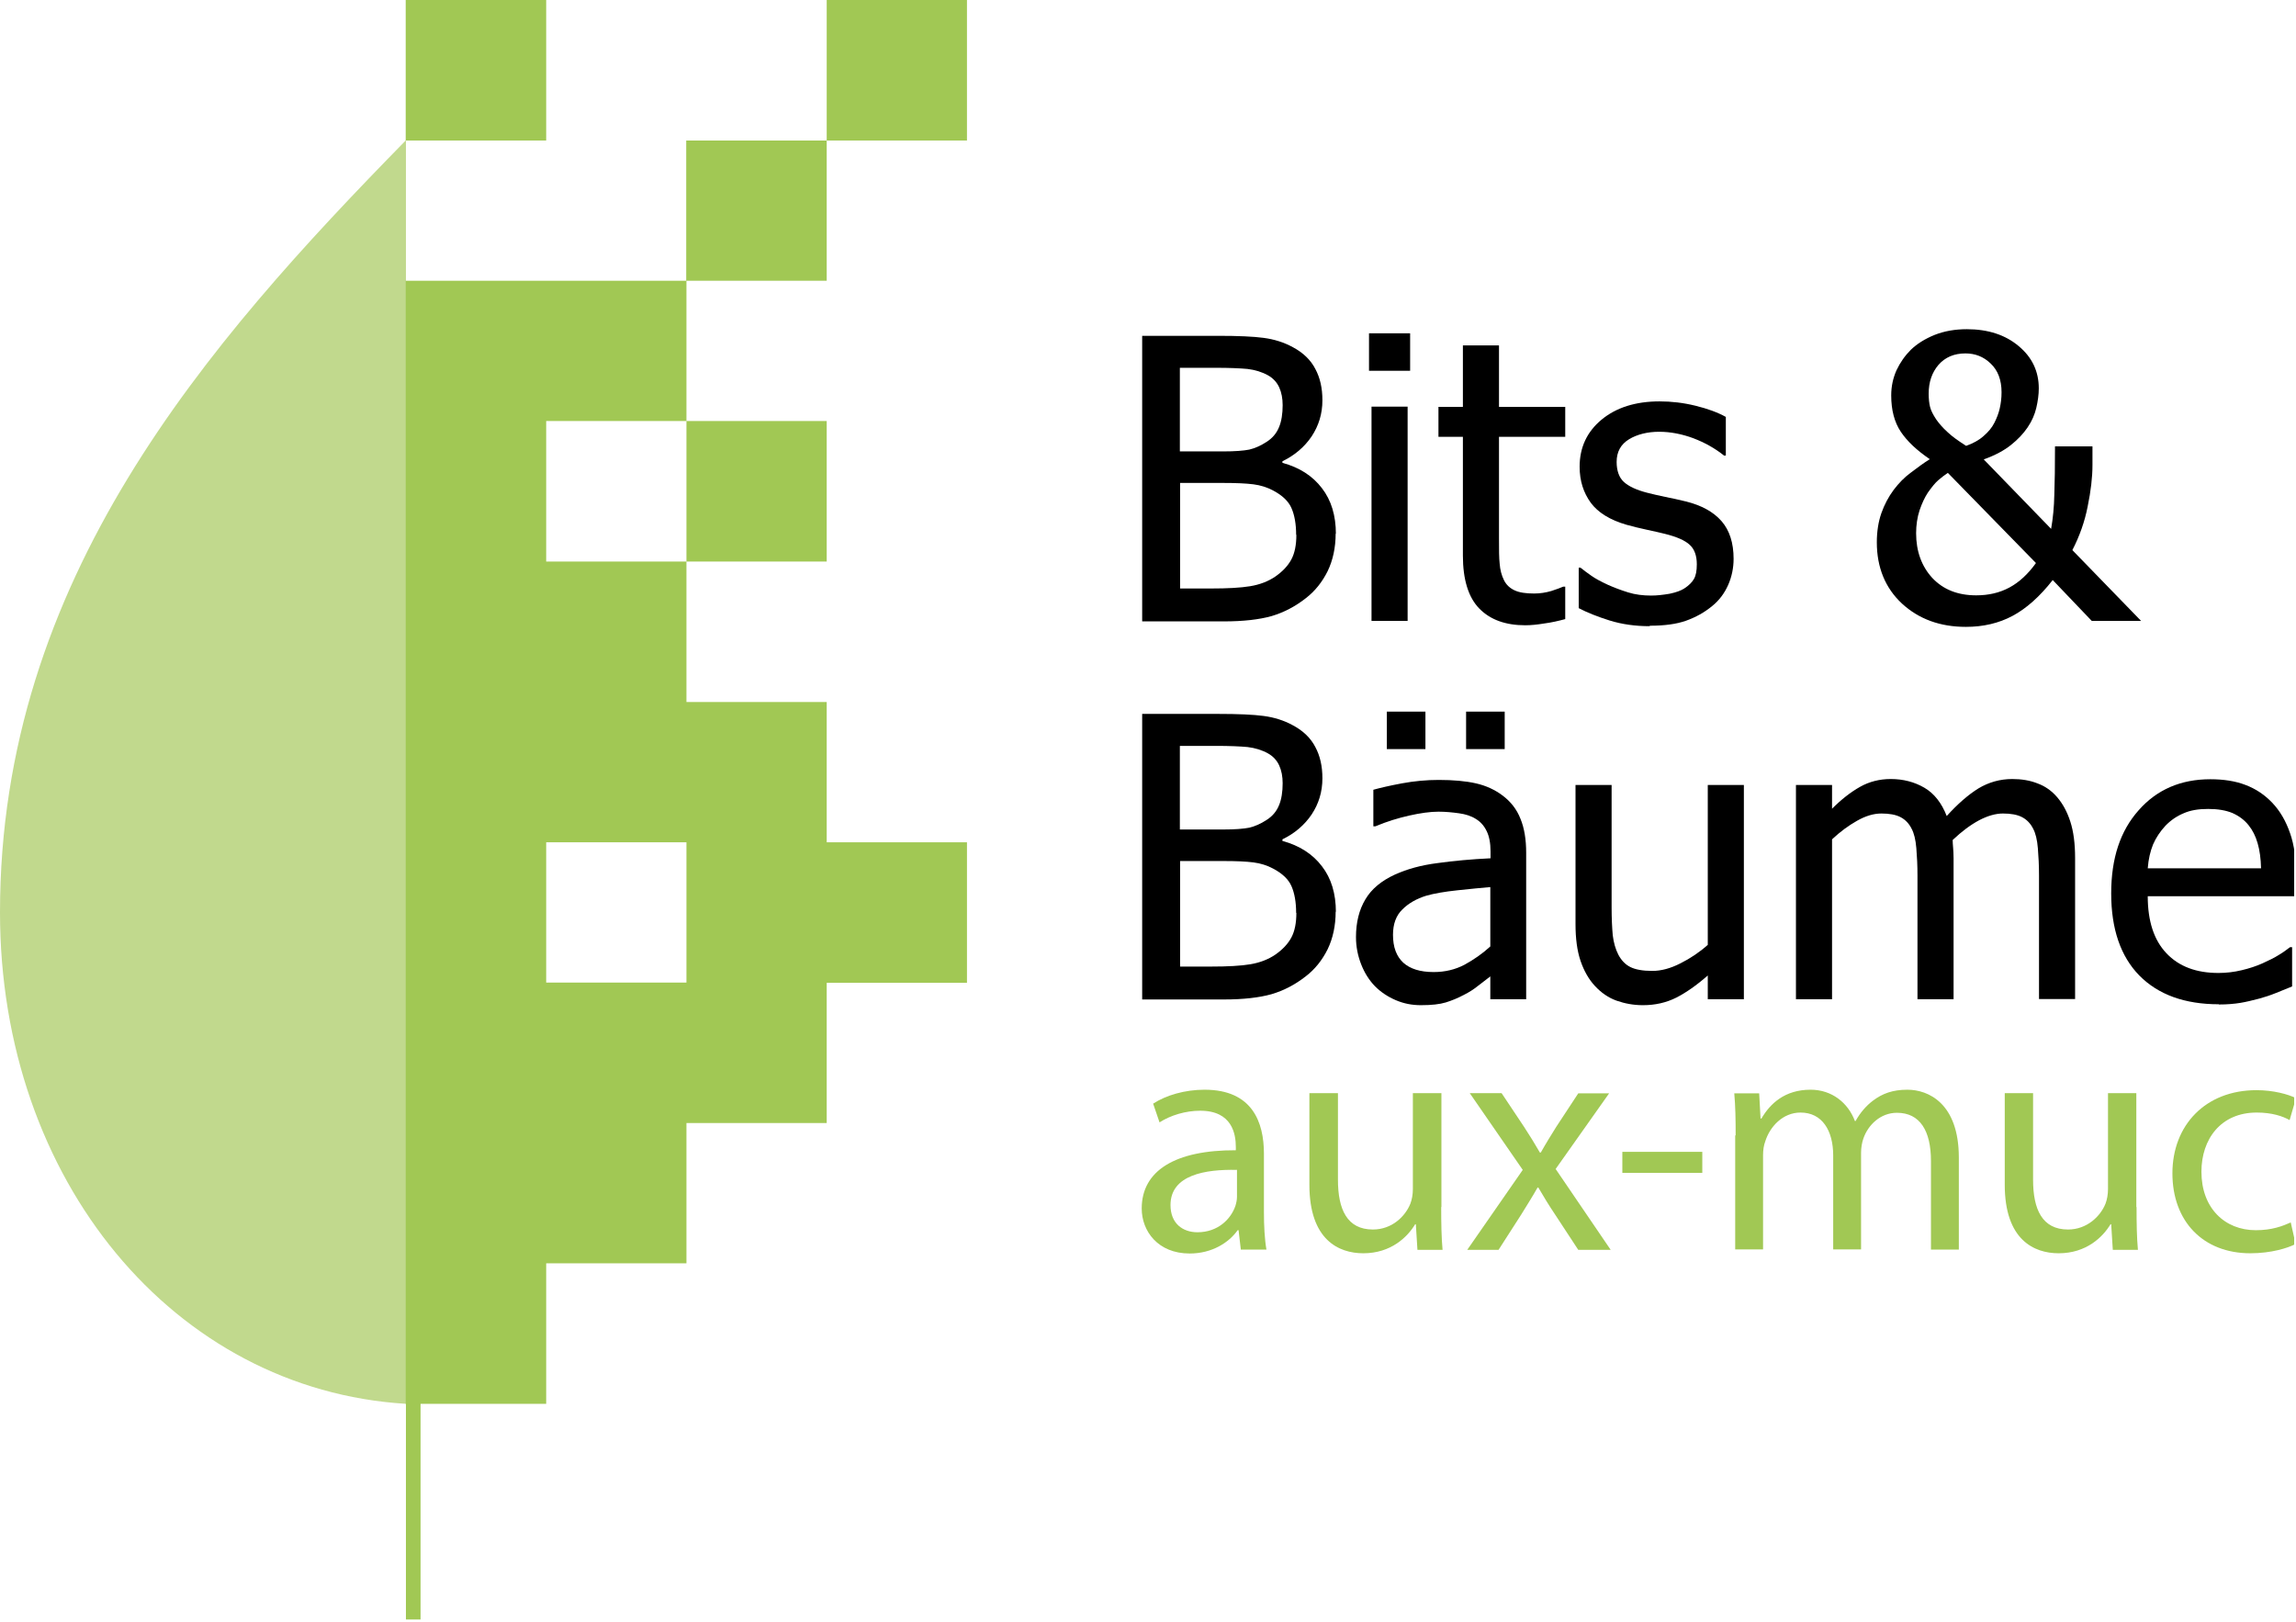 <?xml version="1.0" encoding="UTF-8"?>
<svg id="Ebene_1" data-name="Ebene 1" xmlns="http://www.w3.org/2000/svg" xmlns:xlink="http://www.w3.org/1999/xlink" viewBox="0 0 100.51 71">
  <defs>
    <style>
      .cls-1 {
        fill: #a1c854;
      }

      .cls-2 {
        fill: #c1d98d;
      }

      .cls-3 {
        clip-path: url(#clippath);
      }

      .cls-4 {
        fill: none;
      }
    </style>
    <clipPath id="clippath">
      <rect class="cls-4" width="100.43" height="70.89"/>
    </clipPath>
  </defs>
  <g class="cls-3">
    <g>
      <path class="cls-1" d="m18.41,60.44h-.64v10.56h.64v-10.56Z"/>
      <path class="cls-2" d="m17.77,61.45C7.63,60.83,0,51.67,0,39.94,0,25.37,9,15.09,17.77,6.14v55.3Z"/>
      <path class="cls-1" d="m23.91,36.87h6.14v6.14h-6.14v-6.14Zm-6.15-24.58v49.16h6.15v-6.15h6.14v-6.14h6.14v-6.14h6.14v-6.15h-6.14v-6.14h-6.14v-6.15h-6.14v-6.15h6.14v6.15h6.14v-6.15h-6.14v-6.14h-12.29Zm12.29,0h6.14v-6.14h-6.15v6.14Zm-12.29-6.14h6.15V0h-6.15v6.14Zm18.43,0h6.14V0h-6.14v6.14Z"/>
      <path d="m58.47,23.35c0,.62-.12,1.17-.35,1.65-.24.48-.55.87-.95,1.18-.47.37-.97.63-1.51.79-.54.15-1.23.23-2.08.23h-3.58v-12.5h3.32c.89,0,1.56.03,2,.09.45.06.88.19,1.28.41.45.24.78.56.98.95.21.39.31.84.31,1.37,0,.59-.16,1.11-.47,1.58-.31.46-.74.83-1.28,1.09v.07c.74.2,1.32.57,1.73,1.11.41.53.61,1.2.61,2Zm-2.32-5.61c0-.3-.05-.56-.15-.78-.1-.22-.26-.4-.49-.53-.27-.15-.57-.24-.9-.28-.33-.03-.79-.05-1.37-.05h-1.59v3.66h1.89c.52,0,.9-.03,1.15-.08.25-.06.5-.17.76-.34.25-.16.43-.37.54-.64.11-.26.16-.59.16-.97Zm.59,5.67c0-.47-.07-.86-.2-1.16-.13-.31-.41-.57-.81-.78-.26-.14-.55-.23-.86-.27-.31-.04-.75-.06-1.32-.06h-1.89v4.62h1.35c.73,0,1.3-.03,1.72-.1.42-.07.79-.21,1.11-.43.31-.22.54-.46.69-.74.15-.28.22-.64.22-1.08Z"/>
      <path d="m61.62,27.18h-1.58v-9.38h1.58v9.38Zm.11-10.95h-1.8v-1.64h1.8v1.64Z"/>
      <path d="m66.77,27.37c-.86,0-1.53-.24-2.01-.73-.48-.49-.72-1.27-.72-2.32v-5.2h-1.07v-1.31h1.07v-2.69h1.58v2.69h2.9v1.31h-2.9v4.46c0,.48,0,.84.03,1.1.02.26.08.5.19.72.1.2.25.34.46.44.21.1.5.14.86.14.26,0,.51-.04.75-.11.24-.08.41-.14.52-.19h.09v1.42c-.3.08-.6.15-.91.19-.3.05-.58.08-.84.08Z"/>
      <path d="m72.22,27.41c-.63,0-1.21-.08-1.76-.25-.54-.17-.99-.35-1.35-.54v-1.77h.08c.13.11.29.22.47.35.18.13.43.26.73.4.27.12.56.23.88.33.32.1.66.14,1.01.14.25,0,.52-.03.81-.08.29-.06.5-.14.64-.23.2-.13.34-.27.42-.41.09-.15.13-.36.13-.65,0-.37-.1-.66-.31-.85-.2-.19-.56-.35-1.08-.48-.2-.05-.46-.11-.79-.18-.32-.07-.62-.14-.9-.22-.72-.21-1.24-.53-1.56-.96-.32-.44-.49-.96-.49-1.58,0-.84.32-1.53.96-2.06.64-.53,1.49-.8,2.54-.8.52,0,1.04.06,1.57.19.53.13.97.29,1.33.49v1.69h-.08c-.4-.32-.85-.57-1.35-.76-.49-.18-.99-.28-1.49-.28s-.96.11-1.32.33-.54.55-.54.99c0,.39.11.69.32.88.21.19.55.35,1.02.47.23.06.5.12.78.18.29.06.6.12.91.2.69.17,1.21.46,1.56.86.35.4.53.95.53,1.65,0,.4-.08.79-.24,1.15-.16.36-.39.67-.7.92-.34.28-.72.49-1.14.64-.42.15-.95.22-1.59.22Z"/>
      <path d="m93.72,27.18h-2.15l-1.71-1.79c-.57.73-1.16,1.25-1.76,1.57-.6.32-1.28.48-2.04.48-1.13,0-2.06-.34-2.8-1.02-.73-.68-1.1-1.58-1.1-2.68,0-.48.07-.91.2-1.28.13-.37.31-.71.54-1.02.22-.29.47-.55.76-.76.29-.22.56-.42.82-.58-.56-.38-.99-.78-1.27-1.2-.28-.42-.42-.95-.42-1.59,0-.4.08-.76.23-1.1.16-.34.37-.64.63-.9.27-.26.62-.48,1.04-.65.43-.17.9-.25,1.41-.25.93,0,1.69.25,2.27.74.59.49.88,1.11.88,1.85,0,.27-.04.56-.11.86-.07.29-.19.57-.38.85s-.43.53-.73.77c-.3.24-.69.45-1.19.63l2.95,3.04c.08-.46.13-.96.14-1.49.02-.54.03-1.25.03-2.12h1.64v.81c0,.54-.07,1.14-.21,1.82-.13.67-.36,1.31-.67,1.91l3,3.09Zm-4.59-2.53l-3.86-3.95c-.14.09-.28.2-.42.32-.14.12-.29.31-.46.55-.13.2-.25.45-.36.77-.1.31-.15.65-.15,1,0,.79.24,1.45.71,1.96.48.51,1.12.76,1.92.76.54,0,1.02-.11,1.45-.34.43-.23.82-.59,1.17-1.08Zm-3.07-5.13c.31-.11.57-.25.77-.43.21-.18.37-.37.48-.59.1-.2.18-.4.23-.62.05-.22.08-.45.08-.71,0-.54-.16-.96-.48-1.26-.31-.3-.68-.44-1.1-.44-.5,0-.89.17-1.18.5-.29.34-.43.76-.43,1.26,0,.22.02.42.06.58.04.16.13.34.27.55.12.17.28.36.49.55.21.2.48.39.81.6Z"/>
      <path d="m58.47,39.9c0,.62-.12,1.17-.35,1.65-.24.48-.55.87-.95,1.18-.47.37-.97.63-1.51.79-.54.15-1.23.23-2.08.23h-3.58v-12.5h3.32c.89,0,1.56.03,2,.09.45.06.88.19,1.28.41.45.24.78.56.98.95.21.39.31.84.31,1.37,0,.59-.16,1.11-.47,1.58-.31.46-.74.83-1.28,1.09v.07c.74.2,1.32.57,1.73,1.11.41.53.61,1.2.61,2Zm-2.32-5.61c0-.3-.05-.56-.15-.78-.1-.22-.26-.4-.49-.53-.27-.15-.57-.24-.9-.28-.33-.03-.79-.05-1.37-.05h-1.59v3.66h1.89c.52,0,.9-.03,1.15-.08.25-.06.5-.17.76-.34.25-.16.43-.37.54-.64.11-.26.16-.59.16-.97Zm.59,5.67c0-.47-.07-.86-.2-1.16-.13-.31-.41-.57-.81-.78-.26-.14-.55-.23-.86-.27-.31-.04-.75-.06-1.32-.06h-1.89v4.62h1.35c.73,0,1.3-.03,1.72-.1.42-.07.79-.21,1.11-.43.31-.22.54-.46.69-.74.15-.28.22-.64.22-1.08Z"/>
      <path d="m65.24,41.43v-2.6c-.37.03-.85.08-1.43.14-.57.06-1.03.14-1.38.24-.42.13-.77.33-1.04.6-.27.26-.41.63-.41,1.11,0,.54.15.94.45,1.22.3.27.74.41,1.33.41.5,0,.95-.11,1.35-.32.4-.22.78-.48,1.13-.8Zm0,1.31c-.13.1-.3.23-.52.4-.21.17-.42.3-.62.4-.28.15-.55.26-.81.34-.26.08-.62.12-1.09.12-.39,0-.75-.07-1.1-.22-.35-.15-.65-.35-.91-.61-.25-.26-.45-.57-.6-.95-.15-.38-.23-.78-.23-1.2,0-.65.14-1.2.41-1.65.27-.46.71-.82,1.3-1.09.53-.24,1.15-.41,1.86-.5.72-.1,1.49-.17,2.32-.21v-.3c0-.37-.06-.67-.17-.89-.11-.23-.27-.41-.47-.53-.2-.13-.45-.21-.74-.25-.29-.04-.59-.07-.9-.07-.36,0-.79.06-1.28.17-.49.11-.98.26-1.48.47h-.09v-1.6c.29-.08.71-.18,1.25-.28.54-.1,1.08-.15,1.61-.15.64,0,1.19.05,1.63.15.44.1.84.28,1.19.55.34.26.6.59.76,1,.17.41.25.91.25,1.49v6.41h-1.57v-1Zm.63-9.95h-1.69v-1.64h1.69v1.64Zm-3.47,0h-1.69v-1.64h1.69v1.64Z"/>
      <path d="m76.34,43.74h-1.58v-1.04c-.49.43-.95.75-1.38.97-.44.22-.92.33-1.46.33-.41,0-.79-.07-1.16-.2-.36-.13-.67-.35-.94-.64-.27-.29-.48-.66-.63-1.1-.15-.44-.22-.98-.22-1.61v-6.09h1.58v5.34c0,.5.02.91.05,1.24.04.32.12.61.25.86.13.24.3.42.52.53.22.11.54.17.96.17.39,0,.8-.11,1.23-.33.44-.22.84-.49,1.2-.81v-7h1.58v9.38Z"/>
      <path d="m89.26,43.74v-5.42c0-.43-.02-.83-.05-1.19-.03-.37-.1-.66-.21-.86-.11-.22-.27-.39-.48-.5-.21-.11-.49-.16-.84-.16-.32,0-.67.1-1.05.3-.37.2-.75.48-1.15.86,0,.1.01.21.02.34.01.13.02.28.02.46v6.17h-1.58v-5.42c0-.43-.02-.83-.05-1.19-.03-.37-.1-.66-.21-.86-.11-.22-.27-.39-.48-.5-.21-.11-.49-.16-.84-.16s-.7.11-1.07.32c-.37.21-.74.48-1.09.81v7h-1.58v-9.38h1.58v1.04c.41-.41.82-.73,1.23-.96.41-.23.86-.34,1.34-.34.55,0,1.04.13,1.47.38.43.25.76.67.98,1.24.48-.53.94-.93,1.39-1.21.45-.27.95-.41,1.48-.41.4,0,.77.06,1.1.19.33.12.62.32.86.6.25.29.44.64.58,1.07.14.43.21.96.21,1.6v6.17h-1.58Z"/>
      <path d="m97.13,43.96c-1.49,0-2.65-.42-3.48-1.26-.82-.84-1.23-2.04-1.23-3.59s.4-2.74,1.2-3.64c.8-.91,1.85-1.36,3.14-1.36.58,0,1.1.08,1.54.25.45.17.84.43,1.18.79.34.36.59.8.77,1.32.18.51.27,1.15.27,1.9v.86h-6.5c0,1.09.27,1.92.82,2.5.55.58,1.31.86,2.27.86.35,0,.69-.04,1.02-.12.34-.08.64-.18.91-.3.29-.13.53-.25.72-.37.2-.12.36-.24.49-.34h.09v1.72c-.18.07-.41.17-.69.28-.27.11-.52.19-.74.25-.31.08-.59.15-.84.19-.25.04-.56.07-.94.07Zm1.85-5.95c-.01-.43-.06-.79-.15-1.1-.09-.31-.22-.57-.39-.78-.18-.23-.42-.41-.71-.54-.29-.12-.64-.18-1.07-.18s-.78.06-1.07.19c-.29.12-.56.3-.8.55-.23.25-.41.52-.54.82-.12.3-.2.64-.23,1.04h4.96Z"/>
      <g>
        <path class="cls-1" d="m54.32,54.71l-.1-.86h-.04c-.38.54-1.12,1.02-2.1,1.02-1.39,0-2.1-.98-2.1-1.97,0-1.66,1.47-2.56,4.12-2.55v-.14c0-.57-.16-1.59-1.56-1.59-.64,0-1.3.2-1.78.51l-.28-.82c.57-.37,1.39-.61,2.25-.61,2.1,0,2.6,1.43,2.6,2.8v2.56c0,.59.03,1.18.11,1.64h-1.13Zm-.18-3.5c-1.36-.03-2.9.21-2.9,1.54,0,.81.54,1.19,1.18,1.19.89,0,1.46-.57,1.66-1.15.04-.13.07-.27.07-.4v-1.19Z"/>
        <path class="cls-1" d="m63.09,52.84c0,.71.01,1.33.06,1.87h-1.1l-.07-1.12h-.03c-.33.55-1.05,1.27-2.27,1.27-1.08,0-2.36-.59-2.36-3v-4.01h1.25v3.79c0,1.3.4,2.18,1.53,2.18.84,0,1.42-.58,1.64-1.13.07-.18.11-.41.11-.64v-4.2h1.25v4.98Z"/>
        <path class="cls-1" d="m65.74,47.86l.98,1.47c.25.38.47.74.69,1.12h.04c.23-.41.45-.76.68-1.13l.96-1.46h1.35l-2.34,3.31,2.41,3.54h-1.42l-1.01-1.54c-.27-.4-.5-.78-.74-1.19h-.03c-.23.41-.47.78-.72,1.19l-.99,1.54h-1.37l2.43-3.5-2.32-3.36h1.39Z"/>
        <path class="cls-1" d="m74.52,50.42v.92h-3.5v-.92h3.5Z"/>
        <path class="cls-1" d="m75.98,49.71c0-.71-.01-1.29-.06-1.85h1.09l.06,1.1h.04c.38-.65,1.02-1.26,2.15-1.26.93,0,1.64.57,1.94,1.37h.03c.21-.38.48-.68.76-.89.41-.31.86-.48,1.51-.48.91,0,2.25.59,2.25,2.97v4.03h-1.22v-3.88c0-1.32-.48-2.11-1.49-2.11-.71,0-1.26.52-1.47,1.13-.06.17-.1.4-.1.62v4.23h-1.22v-4.11c0-1.09-.48-1.88-1.43-1.88-.78,0-1.34.62-1.54,1.25-.07.18-.1.4-.1.61v4.13h-1.22v-5Z"/>
        <path class="cls-1" d="m93.53,52.84c0,.71.01,1.33.06,1.87h-1.1l-.07-1.12h-.03c-.33.55-1.05,1.27-2.27,1.27-1.08,0-2.36-.59-2.36-3v-4.01h1.24v3.79c0,1.3.4,2.18,1.53,2.18.83,0,1.42-.58,1.64-1.13.07-.18.11-.41.11-.64v-4.2h1.24v4.98Z"/>
        <path class="cls-1" d="m100.48,54.46c-.33.17-1.05.4-1.97.4-2.07,0-3.41-1.4-3.41-3.5s1.44-3.64,3.68-3.64c.74,0,1.39.18,1.73.35l-.28.96c-.3-.17-.77-.33-1.44-.33-1.57,0-2.42,1.16-2.42,2.59,0,1.59,1.02,2.56,2.38,2.56.71,0,1.17-.18,1.53-.34l.21.93Z"/>
      </g>
    </g>
  </g>
</svg>